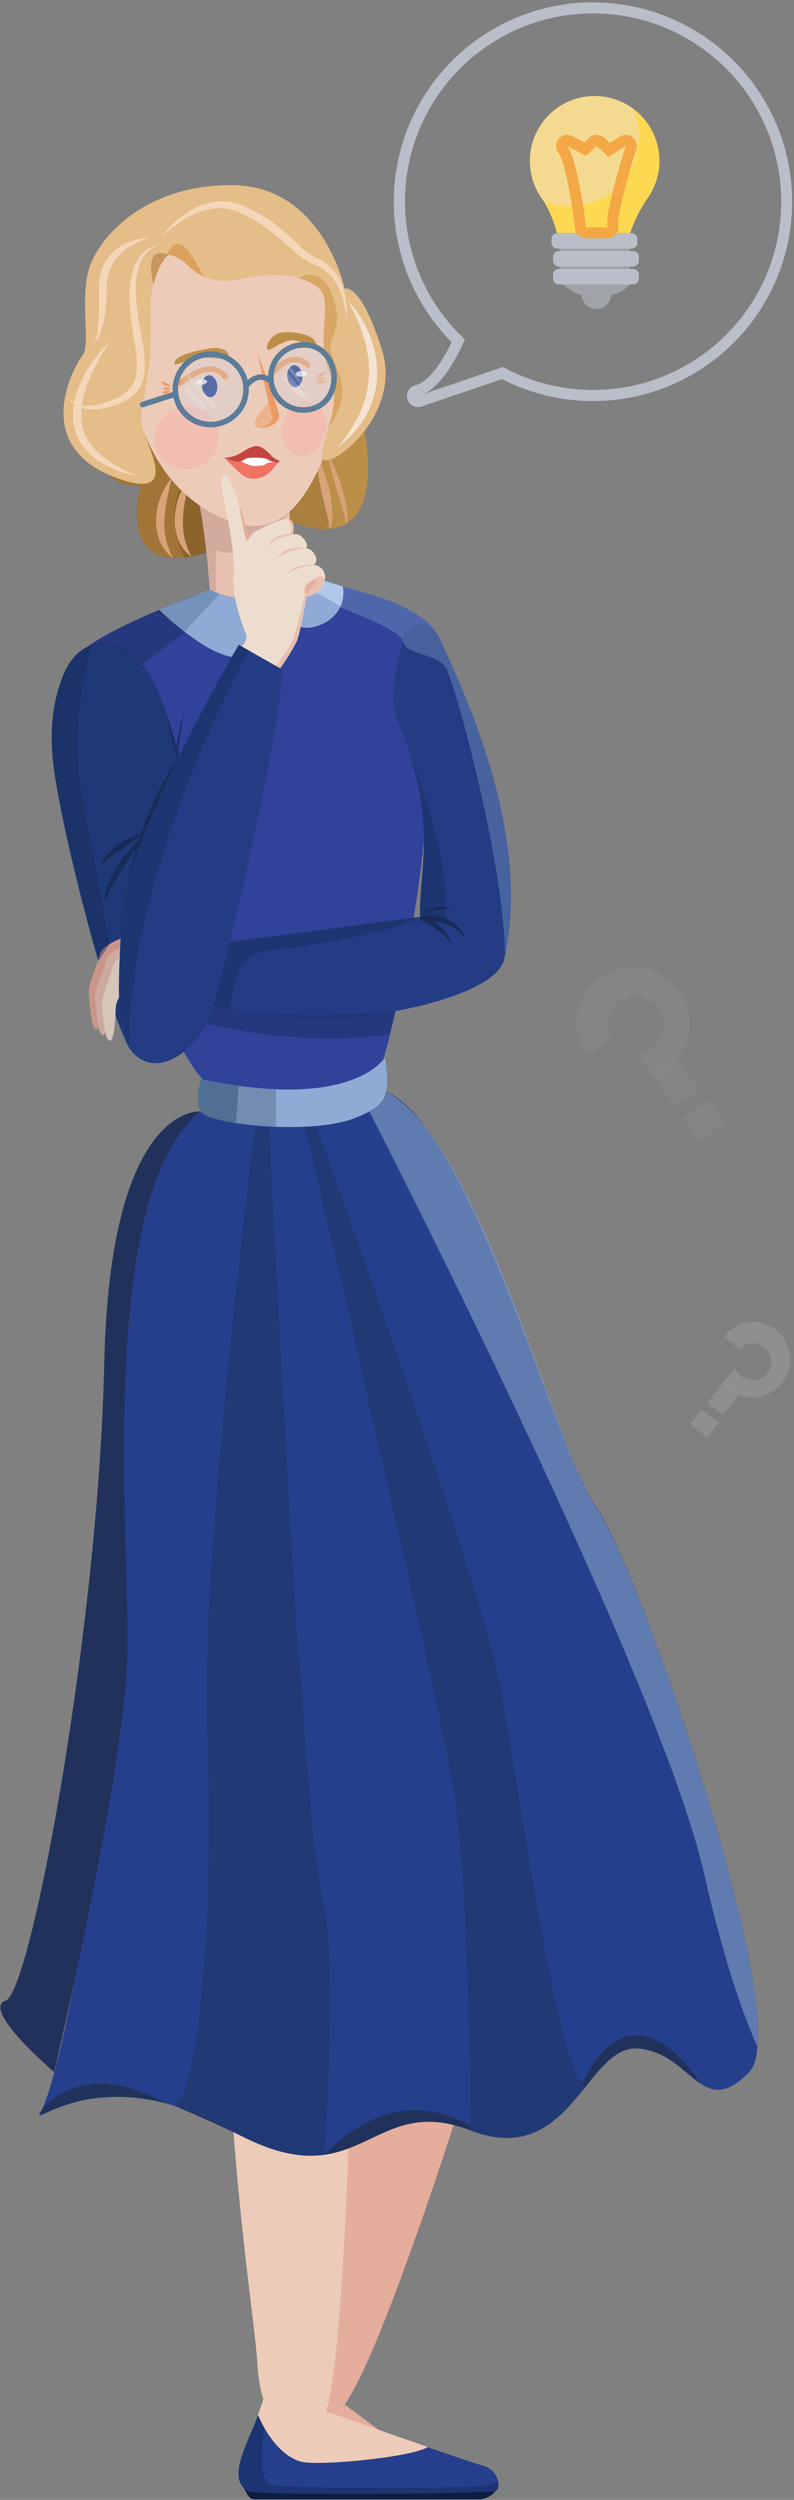<?xml version="1.0" encoding="UTF-8"?> <svg xmlns="http://www.w3.org/2000/svg" width="288" height="906" viewBox="0 0 288 906" fill="none"><rect x="0" y="0" width="288" height="906" fill="#808080" stroke="none"/> <path d="M177.67 655.1C177.67 655.1 201.83 687.61 170.99 749.92C170.99 749.92 131.42 877.75 120.23 875.22C109.04 872.69 103.77 868.85 106.1 858C108.43 847.15 109.9 767.83 146.49 742.9C146.49 742.87 130.15 663.13 177.67 655.1Z" fill="#E5AD9C"></path> <path d="M104.07 433.3C104.07 433.3 142.74 480.48 129.37 615.24C129.37 615.24 128.83 878.05 115.26 879.72C101.69 881.39 94.4 877.21 93.26 855.45C92.12 833.69 66.31 683.91 99.15 616.07C99.16 616.07 53 475.67 104.07 433.3Z" fill="#EDCBB9"></path> <path d="M38.94 158C38.94 158 33.13 177.36 50.94 176C50.94 176 40.56 212.22 77.28 199.5C77.24 199.51 83.56 156.64 38.94 158Z" fill="#A07537"></path> <path d="M66.39 174.93C66.39 174.93 58.75 185.82 66.88 202.03C66.88 202.03 75.94 200.89 76.94 198.88C77.94 196.87 76.35 172.23 66.39 174.93Z" fill="#8C632D"></path> <path d="M69.08 172.73C68.45 175.3 67.85 177.73 67.37 180.23C66.867 182.648 66.533 185.097 66.37 187.56C66.232 189.978 66.397 192.404 66.86 194.78C67.392 197.228 68.274 199.586 69.48 201.78C67.267 200.191 65.57 197.986 64.6 195.44C63.626 192.874 63.21 190.13 63.38 187.39C63.542 184.706 64.116 182.061 65.08 179.55C66.021 177.069 67.373 174.763 69.08 172.73V172.73Z" fill="#D8A377"></path> <path d="M131.35 152.05C131.35 152.05 144.67 204.51 104.87 188.76C104.87 188.76 86.86 151.21 131.35 152.05Z" fill="#BC8F48"></path> <path d="M114.32 168.49C114.32 168.49 125.64 182 118 191.71C118 191.71 113.24 192.31 105.23 188.89C97.22 185.47 110.79 167 114.32 168.49Z" fill="#AA7F3F"></path> <path d="M118.77 164.31C119.917 166.284 120.92 168.34 121.77 170.46C122.66 172.56 123.4 174.71 124.08 176.89C124.75 179.076 125.275 181.304 125.65 183.56C125.841 184.697 125.958 185.847 126 187C126.01 187.588 125.98 188.176 125.91 188.76C125.86 189.348 125.671 189.917 125.36 190.42C125.47 189.872 125.47 189.307 125.36 188.76C125.284 188.207 125.174 187.659 125.03 187.12C124.78 186.04 124.46 184.97 124.15 183.89L122.15 177.45C121.52 175.29 120.86 173.14 120.28 170.95C119.7 168.76 119.17 166.58 118.77 164.31Z" fill="#D8A377"></path> <path d="M109 208.47C109 208.47 97.42 229.38 76.86 214.37C76.6 214.19 76.33 213.99 76.06 213.78C76.06 213.78 75.06 196.56 72.36 182.93C71.624 178.697 70.382 174.567 68.66 170.63L105.24 167.29C105.24 167.29 104.8 175.93 105.04 185.38C105.32 195 106.25 205.44 109 208.47Z" fill="#E8C0AF"></path> <path opacity="0.53" d="M105.08 185.38C105.08 185.38 91.48 204.7 78.28 199.38V215L76.9 214.37C76.64 214.19 76.37 213.99 76.1 213.78C76.1 213.78 75.1 196.56 72.4 182.93L105.08 185.38Z" fill="#BF9A8E"></path> <path d="M114.65 165.13C115.851 167.111 116.856 169.204 117.65 171.38C118.432 173.527 119.077 175.721 119.58 177.95C120.1 180.195 120.435 182.48 120.58 184.78C120.641 185.95 120.618 187.123 120.51 188.29C120.448 188.884 120.341 189.472 120.19 190.05C120.06 190.646 119.781 191.2 119.38 191.66C119.48 191.108 119.48 190.542 119.38 189.99C119.29 189.45 119.2 188.91 119.06 188.36C118.83 187.28 118.53 186.2 118.27 185.12C117.72 182.96 117.18 180.8 116.69 178.61C116.2 176.42 115.77 174.21 115.41 171.98C115.003 169.716 114.749 167.428 114.65 165.13Z" fill="#D8A377"></path> <path d="M120.81 152.76C120.81 153.18 120.74 153.6 120.74 154.02C120.609 158.078 119.497 162.045 117.5 165.58C116.63 167.06 117.08 166.76 116.31 168.4C111.31 178.94 102.71 195.72 83.94 189.04C55.94 179.09 49.94 150.45 48.09 143.13C46.24 135.81 36.19 96.78 74.31 86.44C111.11 76.44 122.31 108.32 120.31 131.38C120.179 132.919 120.25 134.469 120.52 135.99C121.346 141.543 121.443 147.181 120.81 152.76V152.76Z" fill="#EDCBB9"></path> <path d="M44.24 173.89C66.15 180.98 52.02 160.24 51.31 153.1C50.6 145.96 55.41 137.52 54.68 114.1C54.29 102 57.36 96 60.1 93C60.484 92.588 60.955 92.267 61.477 92.059C62 91.85 62.563 91.76 63.125 91.795C63.687 91.829 64.234 91.987 64.727 92.258C65.221 92.528 65.649 92.904 65.98 93.36C69.05 97.48 75.93 103.99 87.56 101.12C96.11 99.02 103.29 99.34 108.47 100.78C109.09 100.95 109.67 101.14 110.23 101.34C114.06 102.73 116.52 104.76 117.23 106.74C119.02 111.44 116.58 119.22 117.62 127.84C118.66 136.46 121.62 135.42 121.13 144.65C120.913 148.231 120.213 151.766 119.05 155.16C117.85 159.01 116.62 162.31 116.83 165.67C117.25 172.13 146.43 151.59 138.52 126.67C130.61 101.75 125 104.65 125 104.65C125 104.65 117.25 67.45 84.44 67.11C51.63 66.77 34.28 87.31 31.79 99.32C29.3 111.33 32.88 125.32 29.88 128.95C26.88 132.58 9.87 162.76 44.24 173.89Z" fill="#E5BD89"></path> <path d="M60.51 92.45C60.51 92.45 63.19 84.65 68.13 90.73C73.07 96.81 72.41 99.8 75.42 100.73C72.758 99.892 70.337 98.428 68.36 96.46C65.72 93.45 61.23 91.87 60.51 92.45Z" fill="#DBA25E"></path> <path d="M55.74 103.09C55.74 103.09 51.84 90.09 59.74 91.88C60.182 92.091 60.649 92.245 61.13 92.34C61.76 92.43 58.41 92.58 55.74 103.09Z" fill="#C6965C"></path> <path d="M117.27 106.77C119.06 111.47 116.62 119.25 117.66 127.87C118.7 136.49 121.66 135.45 121.17 144.68C120.953 148.261 120.253 151.796 119.09 155.19C120.53 153.11 123.23 148.76 124.04 144.42C125.16 138.42 121.75 133.36 120.04 127.49C118.33 121.62 125.04 120.49 120.81 107.83C116.65 95.37 108.73 100.63 108.45 100.83C109.07 101 109.65 101.19 110.21 101.39C114.06 102.76 116.52 104.79 117.27 106.77Z" fill="#D8A766"></path> <path d="M40 123.6C37.06 127.917 34.533 132.5 32.45 137.29C31.459 139.636 30.68 142.065 30.12 144.55C29.553 146.966 29.364 149.455 29.56 151.93C29.733 154.354 30.415 156.715 31.56 158.86C32.773 161.014 34.35 162.942 36.22 164.56C40.243 167.838 44.75 170.473 49.58 172.37C44.238 171.548 39.161 169.493 34.75 166.37C32.477 164.72 30.554 162.636 29.09 160.24C27.674 157.764 26.811 155.011 26.56 152.17C26.374 149.382 26.64 146.582 27.35 143.88C28.064 141.246 29.07 138.7 30.35 136.29C32.825 131.544 36.088 127.253 40 123.6Z" fill="#F4D7B8"></path> <path d="M57.46 89.05C55.791 89.451 54.282 90.347 53.13 91.62C52.004 92.857 51.145 94.314 50.61 95.9C49.548 99.097 49.09 102.465 49.26 105.83C49.37 112.63 51.05 119.32 52.08 126.32C52.51 129.82 52.88 133.51 51.94 137.25C51.438 139.143 50.511 140.898 49.23 142.38C47.957 143.807 46.396 144.949 44.65 145.73L43.37 146.27C42.95 146.44 42.53 146.57 42.1 146.72C41.263 147.034 40.408 147.298 39.54 147.51C38.676 147.755 37.798 147.946 36.91 148.08C36.021 148.243 35.123 148.347 34.22 148.39C32.398 148.491 30.573 148.219 28.86 147.59C28.006 147.285 27.224 146.81 26.56 146.192C25.897 145.575 25.366 144.829 25 144C25.968 145.414 27.443 146.403 29.12 146.76C30.763 147.123 32.461 147.164 34.12 146.88C34.951 146.761 35.773 146.588 36.58 146.36C37.398 146.153 38.203 145.896 38.99 145.59C39.79 145.33 40.57 144.99 41.35 144.66C41.74 144.49 42.15 144.34 42.52 144.16L43.61 143.6C45.008 142.844 46.247 141.825 47.26 140.6C48.23 139.396 48.914 137.987 49.26 136.48C49.818 133.224 49.791 129.896 49.18 126.65C48.74 123.26 48.07 119.83 47.6 116.34C47.074 112.826 46.873 109.271 47 105.72C47.048 102.099 47.844 98.528 49.34 95.23C50.118 93.579 51.24 92.113 52.63 90.93C53.999 89.805 55.691 89.146 57.46 89.05V89.05Z" fill="#F4D7B8"></path> <path d="M53.76 86.41C51.889 86.982 50.08 87.739 48.36 88.67C46.691 89.537 45.152 90.634 43.79 91.93C43.138 92.561 42.524 93.229 41.95 93.93L41.2 95.05L40.83 95.62L40.55 96.23C40.36 96.64 40.16 97.03 39.96 97.43L39.53 98.71C39.248 99.57 39.047 100.453 38.93 101.35L38.8 102.02V102.71L38.72 104.08L38.67 104.77V105.52V107.02C38.58 109.02 38.48 111.02 38.2 113.02C37.949 115.022 37.541 117.002 36.98 118.94C36.691 119.913 36.331 120.862 35.9 121.78C35.504 122.721 34.906 123.564 34.15 124.25C34.635 123.4 34.973 122.473 35.15 121.51C35.34 120.562 35.48 119.604 35.57 118.64C35.78 116.72 35.84 114.78 35.9 112.85C35.96 110.92 35.9 108.97 35.9 107.02V105.56C35.9 105.09 35.9 104.56 35.9 104.05L35.97 102.48V101.69L36.11 100.9C36.27 99.848 36.532 98.813 36.89 97.81L37.44 96.3C37.69 95.82 37.94 95.3 38.21 94.88L38.61 94.18L39.09 93.54L40.09 92.27C40.808 91.488 41.598 90.775 42.45 90.14C43.284 89.509 44.171 88.951 45.1 88.47C46.027 88.025 46.982 87.64 47.96 87.32C49.832 86.709 51.79 86.402 53.76 86.41V86.41Z" fill="#F4D7B8"></path> <path d="M58.51 86C60.785 82.868 63.547 80.12 66.69 77.86C69.887 75.493 73.591 73.901 77.51 73.21C79.523 72.875 81.577 72.875 83.59 73.21C85.593 73.549 87.536 74.175 89.36 75.07C92.915 76.7 96.296 78.687 99.45 81C102.501 83.367 105.416 85.904 108.18 88.6C109.492 89.888 110.903 91.072 112.4 92.14C112.759 92.399 113.133 92.636 113.52 92.85L114.1 93.19L114.69 93.46L115.98 94.08C116.458 94.285 116.916 94.533 117.35 94.82C120.755 97.065 123.27 100.429 124.46 104.33C125.702 108.026 126.068 111.959 125.53 115.82C125.457 112.044 124.628 108.32 123.09 104.87C121.727 101.517 119.299 98.706 116.18 96.87C115.807 96.653 115.415 96.469 115.01 96.32L113.68 95.79L112.96 95.49L112.28 95.13C111.824 94.901 111.383 94.644 110.96 94.36C109.305 93.274 107.737 92.06 106.27 90.73C103.529 88.145 100.655 85.705 97.66 83.42C94.683 81.187 91.495 79.251 88.14 77.64C84.989 75.908 81.387 75.172 77.81 75.53C74.152 75.978 70.63 77.198 67.48 79.11C64.21 81.017 61.195 83.332 58.51 86V86Z" fill="#F4D7B8"></path> <path d="M126.11 108.88C131.295 114.411 134.801 121.302 136.22 128.75C136.672 131.27 136.86 133.831 136.78 136.39C136.645 138.952 136.225 141.491 135.53 143.96C134.803 146.401 133.797 148.75 132.53 150.96C129.998 155.299 126.593 159.065 122.53 162.02C125.671 158.322 128.338 154.248 130.47 149.89C133.466 143.43 134.509 136.235 133.47 129.19C133.142 126.821 132.634 124.481 131.95 122.19C130.513 117.547 128.554 113.082 126.11 108.88V108.88Z" fill="#F4E3D3"></path> <path d="M62.36 173.13C61.73 175.69 61.12 178.13 60.64 180.62C60.138 183.04 59.803 185.493 59.64 187.96C59.494 190.374 59.655 192.797 60.12 195.17C60.655 197.618 61.541 199.975 62.75 202.17C60.541 200.576 58.845 198.373 57.87 195.83C56.888 193.266 56.468 190.52 56.64 187.78C56.801 185.094 57.378 182.449 58.35 179.94C59.287 177.457 60.644 175.154 62.36 173.13V173.13Z" fill="#D8A377"></path> <path d="M114.68 124.71C114.68 124.71 114.89 124.9 112.94 124.8C109.02 124.59 107.39 122.31 103.55 123.8C99.71 125.29 97.55 127.57 96.91 126.45C96.27 125.33 98.39 120.66 102.91 120.4C107.43 120.14 114.15 121.32 114.68 124.71Z" fill="#BC8F48"></path> <path d="M63.32 132.1C63.32 132.1 63.15 132.34 65.2 131.69C69.32 130.4 71.49 129.34 76.05 129.75C80.61 130.16 82.51 130.12 82.84 128.88C83.17 127.64 80.61 125.31 75.73 126.3C70.85 127.29 62.85 128.69 63.32 132.1Z" fill="#BC8F48"></path> <path opacity="0.51" d="M97.45 146C97.45 146 88.62 154.75 94.23 155.15C94.58 155.15 94.57 155.08 94.57 155.08C94.57 155.08 100.71 155.01 101.22 150.6C101.22 150.63 98.32 145.56 97.45 146Z" fill="#ED9B64"></path> <path d="M93.37 128C93.37 128 101.43 149 101.25 150.9C101.07 152.8 98.95 154.9 94.25 155.16C94.25 155.16 99.42 153.46 98.68 150.95C97.94 148.44 93.37 128 93.37 128Z" fill="#ED9B64"></path> <path d="M98.76 135.46C98.76 135.46 105.22 126.27 111.67 132.32" stroke="#ED9B64" stroke-width="2" stroke-linecap="round" stroke-linejoin="round"></path> <path d="M65.57 138.57C64.8 139.87 76.05 128.69 81.7 136.57" stroke="#ED9B64" stroke-width="2" stroke-linecap="round" stroke-linejoin="round"></path> <path d="M107.265 140.295C108.772 140.157 109.831 138.271 109.632 136.082C109.432 133.893 108.049 132.23 106.542 132.367C105.035 132.505 103.975 134.391 104.174 136.58C104.374 138.769 105.758 140.432 107.265 140.295Z" fill="#263F8C"></path> <path opacity="0.76" d="M109.368 136.484C110.506 136.38 111.388 135.841 111.337 135.28C111.285 134.719 110.321 134.349 109.183 134.453C108.044 134.556 107.163 135.095 107.214 135.656C107.265 136.217 108.229 136.588 109.368 136.484Z" fill="white"></path> <path d="M76.414 143.951C77.927 143.813 78.991 141.923 78.791 139.728C78.591 137.533 77.202 135.866 75.69 136.004C74.177 136.142 73.113 138.033 73.314 140.227C73.514 142.422 74.902 144.089 76.414 143.951Z" fill="#263F8C"></path> <path opacity="0.76" d="M73.17 139.479C74.314 139.375 75.2 138.836 75.148 138.275C75.097 137.714 74.129 137.344 72.984 137.448C71.841 137.552 70.955 138.092 71.006 138.653C71.057 139.214 72.026 139.584 73.17 139.479Z" fill="white"></path> <path d="M62.06 140C61.324 140.154 60.559 140.063 59.88 139.74C59.544 139.587 59.231 139.389 58.95 139.15C58.648 138.906 58.409 138.594 58.25 138.24C58.942 138.34 59.615 138.538 60.25 138.83C60.561 138.968 60.862 139.129 61.15 139.31C61.481 139.501 61.787 139.733 62.06 140V140Z" fill="#ED9B64"></path> <path d="M61.82 141.67C61.649 141.91 61.431 142.113 61.181 142.267C60.93 142.422 60.651 142.525 60.36 142.57C60.069 142.63 59.77 142.63 59.48 142.57C59.2 142.5 58.8 142.33 58.72 141.97C58.981 141.954 59.239 141.893 59.48 141.79C59.712 141.712 59.949 141.652 60.19 141.61C60.73 141.493 61.29 141.513 61.82 141.67V141.67Z" fill="#ED9B64"></path> <path d="M61.74 140.73C61.582 140.93 61.382 141.092 61.154 141.205C60.925 141.317 60.675 141.377 60.42 141.38C60.165 141.389 59.912 141.337 59.68 141.23C59.543 141.182 59.42 141.099 59.322 140.991C59.224 140.883 59.155 140.752 59.12 140.61C59.35 140.575 59.577 140.525 59.8 140.46C59.998 140.418 60.198 140.392 60.4 140.38C60.871 140.37 61.335 140.491 61.74 140.73V140.73Z" fill="#ED9B64"></path> <path d="M114.24 136.89C114.515 136.57 114.827 136.285 115.17 136.04C115.491 135.805 115.825 135.588 116.17 135.39C116.863 134.976 117.61 134.659 118.39 134.45C118.227 134.85 117.978 135.208 117.66 135.5C117.357 135.791 117.021 136.046 116.66 136.26C115.929 136.693 115.09 136.911 114.24 136.89V136.89Z" fill="#EDAE83"></path> <path d="M114.86 138.48C115.453 138.208 116.098 138.068 116.75 138.07C117.046 138.055 117.343 138.055 117.64 138.07C117.949 138.111 118.261 138.111 118.57 138.07C118.503 138.249 118.395 138.409 118.254 138.538C118.114 138.667 117.944 138.76 117.76 138.81C117.439 138.927 117.101 138.991 116.76 139C116.086 139.045 115.417 138.862 114.86 138.48V138.48Z" fill="#EDAE83"></path> <path d="M114.77 137.56C115.212 137.229 115.732 137.019 116.28 136.95C116.526 136.925 116.774 136.925 117.02 136.95C117.28 136.95 117.5 136.95 117.84 136.95C117.796 137.106 117.72 137.25 117.617 137.374C117.513 137.498 117.385 137.599 117.24 137.67C116.99 137.816 116.716 137.915 116.43 137.96C115.846 138.049 115.25 137.906 114.77 137.56V137.56Z" fill="#EDAE83"></path> <path d="M74.518 167.657C79.74 163.702 80.918 156.463 77.15 151.488C73.382 146.513 66.095 145.686 60.873 149.641C55.652 153.596 54.474 160.835 58.242 165.81C62.01 170.785 69.297 171.612 74.518 167.657Z" fill="#F2BEB1"></path> <path d="M117.987 157.081C119.207 151.757 116.756 146.653 112.514 145.682C108.272 144.71 103.844 148.238 102.625 153.563C101.406 158.887 103.856 163.991 108.098 164.962C112.34 165.934 116.768 162.405 117.987 157.081Z" fill="#F2BEB1"></path> <g opacity="0.3"> <path opacity="0.3" d="M245.592 383.719L236.902 389.858L244.992 401.309L253.682 395.17L245.592 383.719Z" fill="#B9BEC9"></path> <path opacity="0.3" d="M221.91 376.33C220.917 374.64 220.438 372.698 220.531 370.741C220.623 368.783 221.284 366.895 222.432 365.307C223.58 363.719 225.166 362.499 226.996 361.797C228.825 361.096 230.82 360.942 232.735 361.355C234.651 361.768 236.405 362.729 237.783 364.123C239.161 365.516 240.104 367.281 240.495 369.201C240.887 371.121 240.711 373.113 239.989 374.935C239.268 376.757 238.031 378.329 236.43 379.46C234.889 380.691 233.016 381.433 231.05 381.59L237.11 390.17C238.557 389.569 239.933 388.808 241.21 387.9C243.456 386.355 245.374 384.38 246.851 382.089C248.328 379.798 249.335 377.236 249.815 374.552C250.294 371.869 250.235 369.117 249.643 366.456C249.05 363.795 247.935 361.278 246.362 359.052C244.789 356.825 242.789 354.933 240.479 353.486C238.169 352.038 235.595 351.064 232.905 350.619C230.216 350.174 227.464 350.268 224.811 350.894C222.158 351.521 219.656 352.668 217.45 354.27C208.05 360.91 206.59 373.27 213.15 382.52L221.91 376.33Z" fill="#B9BEC9"></path> <path opacity="0.3" d="M257.154 398.597L247.623 405.331L253.508 413.662L263.04 406.928L257.154 398.597Z" fill="#B9BEC9"></path> </g> <g opacity="0.49"> <path opacity="0.49" d="M262.401 501.077L256.644 508.394L262.2 512.766L267.957 505.449L262.401 501.077Z" fill="#B9BEC9"></path> <path opacity="0.49" d="M268.18 488.91C269.068 487.956 270.215 487.28 271.48 486.967C272.746 486.653 274.075 486.715 275.306 487.145C276.537 487.575 277.616 488.355 278.411 489.388C279.206 490.421 279.683 491.663 279.783 492.963C279.884 494.263 279.603 495.564 278.976 496.707C278.349 497.85 277.403 498.786 276.253 499.4C275.102 500.014 273.798 500.279 272.5 500.164C271.201 500.048 269.964 499.557 268.94 498.75C267.867 498.008 267.038 496.964 266.56 495.75L262.25 501.23C262.903 502.04 263.648 502.772 264.47 503.41C265.881 504.521 267.497 505.342 269.226 505.828C270.954 506.314 272.761 506.454 274.544 506.242C276.327 506.029 278.051 505.467 279.617 504.589C281.182 503.71 282.56 502.531 283.67 501.12C284.78 499.709 285.602 498.093 286.088 496.365C286.573 494.636 286.714 492.829 286.501 491.046C286.289 489.263 285.727 487.54 284.848 485.974C283.97 484.408 282.791 483.031 281.38 481.92C275.38 477.19 267.26 478.59 262.59 484.53L268.18 488.91Z" fill="#B9BEC9"></path> <path opacity="0.49" d="M260.624 515.588L254.534 510.795L250.341 516.123L256.431 520.916L260.624 515.588Z" fill="#B9BEC9"></path> </g> <path opacity="0.3" d="M111.307 147.996C117.522 146.987 121.7 140.871 120.639 134.334C119.578 127.798 113.679 123.317 107.465 124.326C101.25 125.335 97.072 131.451 98.133 137.987C99.194 144.524 105.092 149.005 111.307 147.996Z" fill="#C9D5E2"></path> <path opacity="0.2" d="M67.43 138.46L66.83 141.52L72.9 148.61L75.45 148.11L67.43 138.46Z" fill="white"></path> <path opacity="0.2" d="M67.68 136.76L77.31 148.52L78.79 147.43L68.33 135.62L67.68 136.76Z" fill="white"></path> <path opacity="0.3" d="M80.328 154.114C87.293 152.988 92.042 146.517 90.934 139.661C89.826 132.805 83.281 128.159 76.315 129.285C69.349 130.411 64.6 136.881 65.709 143.738C66.817 150.594 73.362 155.24 80.328 154.114Z" fill="#C9D5E2"></path> <path d="M98.13 138.1C98.13 138.1 94.35 134.1 89.55 139.49" stroke="#5C7C99" stroke-width="2" stroke-linecap="round" stroke-linejoin="round"></path> <path d="M78.459 153.705C85.454 152.569 90.209 146.014 89.081 139.064C87.953 132.113 81.368 127.399 74.374 128.534C67.379 129.669 62.624 136.224 63.752 143.175C64.881 150.126 71.465 154.84 78.459 153.705Z" stroke="#5C7C99" stroke-width="2" stroke-linecap="round" stroke-linejoin="round"></path> <path d="M121 134.72C122 141.14 118.64 147.34 112.17 148.39C110.626 148.678 109.041 148.653 107.507 148.319C105.973 147.985 104.522 147.347 103.237 146.444C101.953 145.541 100.863 144.39 100.03 143.059C99.197 141.728 98.638 140.244 98.387 138.695C98.136 137.145 98.197 135.561 98.567 134.035C98.936 132.509 99.608 131.072 100.54 129.81C101.473 128.547 102.649 127.483 103.999 126.682C105.348 125.88 106.845 125.356 108.4 125.14C114.26 124.19 118.82 127.53 120.58 132.97C120.766 133.542 120.906 134.127 121 134.72V134.72Z" stroke="#5C7C99" stroke-width="2" stroke-linecap="round" stroke-linejoin="round"></path> <path opacity="0.2" d="M103.96 134.88L103.39 137.78L109.13 144.49L111.55 144.02L103.96 134.88Z" fill="white"></path> <path opacity="0.2" d="M104.81 132.19L104.19 133.27L113.31 144.4" fill="white"></path> <path d="M90.87 164.7L84 167.21C84 167.21 86.07 170.61 88.44 170.95C90.81 171.29 98.16 169.89 100.26 167.59C99.114 166.288 97.631 165.329 95.973 164.819C94.316 164.309 92.549 164.267 90.87 164.7V164.7Z" fill="white"></path> <path d="M84 167.21C84 167.21 90.89 160.12 94.51 161.96C96.883 163.306 98.865 165.246 100.26 167.59C100.26 167.59 95.16 163.94 84 167.21Z" fill="#C4453F"></path> <path d="M84 167.21C84 167.21 87 173.81 92.21 173.53C93.985 173.432 95.692 172.818 97.122 171.762C98.552 170.707 99.643 169.257 100.26 167.59C100.26 167.59 93.18 171 84 167.21Z" fill="#EF7362"></path> <path d="M84 167.21C84 167.21 87.41 167.44 89.6 166.04C90.683 165.409 91.921 165.094 93.174 165.129C94.426 165.164 95.644 165.549 96.69 166.24C97.729 167.018 98.966 167.486 100.26 167.59L95.61 163.94L90 164L84 167.21Z" fill="#C4453F"></path> <path d="M84 167.21C84 167.21 86.68 166.63 87.83 167.38C89.044 168.066 90.351 168.571 91.71 168.88C92.953 168.884 94.196 168.81 95.43 168.66C96.24 168.47 96.3 167.92 97.55 167.66C98.446 167.495 99.364 167.495 100.26 167.66L98 169.41L88.78 170.13L85.85 168.65L84 167.21Z" fill="#EF7362"></path> <path d="M81.26 165.76C83.166 167.856 85.197 169.836 87.34 171.69C88.96 172.8 86.92 167.21 86.92 167.21C86.92 167.21 82.58 166.49 81.26 165.76Z" fill="#EF7362"></path> <path d="M81.26 165.76C81.26 165.76 85.26 167.76 87.43 167.21L89.56 166.04L86.46 164.96C86.46 164.96 82.19 166.19 81.26 165.76Z" fill="#C4453F"></path> <path d="M88.34 163.56C88.34 163.56 85.08 165.68 83.17 165.72H86.53L88.34 163.56Z" fill="#C4453F"></path> <path d="M101.49 167C101.49 167 99.8 168.89 98.96 169.88L99.82 167.53L101.49 167Z" fill="#EF7362"></path> <path d="M98.76 165.54C99.552 166.127 100.411 166.617 101.32 167C101.9 167.06 100.89 167.67 100.22 167.59C99.55 167.51 98.76 165.54 98.76 165.54Z" fill="#C4453F"></path> <path d="M62.82 143.05L51.75 146.62" stroke="#5C7C99" stroke-width="2" stroke-linecap="round" stroke-linejoin="round"></path> <path d="M153.76 304.09C151.16 335.47 140.23 383.09 137.42 388.72C134.01 395.53 98.33 397.34 78.79 394.61C59.25 391.88 21.05 252.38 27.12 239.11C27.76 237.7 29.34 236.11 31.56 234.5C43.93 225.33 76.1 213.79 76.1 213.79C99 227.36 109 208.47 109 208.47C109 208.47 111.65 209.15 115.51 210.19C124.64 212.61 140.51 216.98 143.98 218.84C145.24 219.51 146.43 223.15 147.52 228.49C147.52 228.62 147.57 228.75 147.6 228.88C148.01 230.88 148.4 233.11 148.78 235.5C151.37 251.96 153.28 276.14 154.09 286.94C154.407 292.657 154.296 298.389 153.76 304.09V304.09Z" fill="#304299"></path> <path d="M47.55 380.63C45.09 377.93 40.55 364.85 35.73 348.39C28.99 325.19 21.81 295.28 19.51 278.21C17.33 262.07 20.3 250.66 23.39 243.67C25.59 238.67 29.18 235.14 33.28 233.77C34.229 233.458 35.213 233.263 36.21 233.19C63.16 231.31 67.46 293.09 69.98 312.72C72.73 334.1 51.33 384.78 47.55 380.63Z" fill="#1F3877"></path> <path d="M144 218.84C144 218.84 154.87 223.44 157.77 228.7C160.67 233.96 145.77 233.7 145.77 233.7L144 218.84Z" fill="#304299"></path> <path d="M183.21 346C183.04 346.81 182.85 347.63 182.66 348.44C182.66 348.44 154.55 350.27 152.49 333.69C152.43 333.23 152.4 332.75 152.38 332.25C152.11 323.73 153.79 314.96 153.76 304.05C153.713 293.507 151.971 283.04 148.6 273.05V273.05C147.6 269.93 146.38 266.67 144.96 263.24C142.893 258.313 142.215 252.915 143 247.63C143.756 242.487 144.781 237.386 146.07 232.35C146.24 231.7 146.42 231.06 146.6 230.43C146.797 229.731 147.119 229.074 147.55 228.49C148.544 227.192 150.009 226.337 151.628 226.113C153.248 225.888 154.891 226.311 156.2 227.29C157.672 228.344 158.824 229.783 159.53 231.45C169.08 252.35 192.45 302.16 183.21 346Z" fill="#233C84"></path> <path d="M152.38 332.29C152.38 332.29 186 339 182.66 348.48C179.45 357.55 157.07 365.26 129.97 368.48C102.87 371.7 59.43 360.87 59.43 360.87L62.27 344.17L152.38 332.29Z" fill="#233C84"></path> <path d="M49.63 338.09C49.63 338.09 37.37 341.4 36.23 345.87C35.09 350.34 31.74 357.32 32.18 360.47C32.62 363.62 32.91 372.72 34.95 373.06C36.99 373.4 35.29 362.51 35.63 360.47C35.97 358.43 39.54 348.54 39.54 348.54L47.08 345.91L49.63 338.09Z" fill="#C99589"></path> <path d="M51.93 340.13C51.93 340.13 39.66 343.44 38.52 347.91C37.38 352.38 34.03 359.36 34.52 362.51C35.01 365.66 35.25 374.77 37.29 375.11C39.33 375.45 37.63 364.55 37.97 362.51C38.31 360.47 41.88 350.58 41.88 350.58L49.43 347.95L51.93 340.13Z" fill="#CCAA9F"></path> <path d="M54.48 342.17C54.48 342.17 42.21 345.48 41.08 349.96C39.95 354.44 36.58 361.4 37.02 364.55C37.46 367.7 37.75 376.81 39.79 377.15C41.83 377.49 41.79 366.09 42.14 364.04C42.49 361.99 46.61 355.58 46.61 355.58L51.93 349.99L54.48 342.17Z" fill="#D6C6B9"></path> <path d="M274.78 741.78C274.42 746.07 273.45 749.22 271.78 750.95C270.629 752.151 269.389 753.264 268.07 754.28C262.29 758.7 258.19 757.86 254.14 755.17C248.27 751.29 242.5 743.56 231.9 742.44C224 741.61 218.47 748.73 212.21 756.51C211.08 757.9 209.93 759.32 208.74 760.72C200.91 769.91 191.27 778.18 174.74 773.47C173.42 773.1 172.05 772.64 170.64 772.09C145.47 762.33 136.1 778.36 117.64 780.94C110.32 781.94 101.57 780.86 89.85 775.22C87.96 774.31 85.98 773.28 83.93 772.12C77.382 768.354 70.432 765.335 63.21 763.12C37.63 755.45 21.21 763.76 16 766.12C14.35 766.88 13.82 767.04 14.48 765.91C25.48 746.98 45.81 609.21 43.74 581.77C41.67 554.33 41.35 508.58 43.4 465.03C45.4 423.19 73 402.85 73 402.85L140.56 395.85C141.429 396.266 142.271 396.737 143.08 397.26C173.26 416.8 201.76 526.48 216.35 546.36C229.74 564.78 278.16 702.12 274.78 741.78Z" fill="#263F8C"></path> <path d="M72.86 402.82C72.86 402.82 39.86 399.28 37.81 494.26C35.76 589.24 11.26 722 2.06 725.06C-7.14 728.12 19.66 751 19.66 751C19.66 751 45.48 641.23 46.24 598.92C47 556.61 35 432.6 72.86 402.82Z" fill="#20325B"></path> <path d="M89.69 775.18C87.8 774.27 85.82 773.24 83.77 772.08C46.31 750.93 22.35 763.14 15.84 766.08L14.32 765.87C14.78 765.19 26.55 748.2 51.75 758.42C78.7 769.35 87 774 89.69 775.18Z" fill="#20325B"></path> <path d="M174.7 773.46C173.38 773.09 172.01 772.63 170.6 772.08C145.43 762.32 136.06 778.35 117.6 780.93C148.22 749.65 174.7 773.46 174.7 773.46Z" fill="#20325B"></path> <path d="M254.11 755.16C248.24 751.28 242.47 743.55 231.87 742.43C222.55 741.43 216.53 751.54 208.71 760.71C227.93 712.75 253.6 754.32 254.11 755.16Z" fill="#20325B"></path> <path d="M125.02 871.44L137.34 880.62L117.81 876.03L119.34 870.09L125.02 871.44Z" fill="#E5AD9C"></path> <path d="M179.78 902.77C177.58 903.77 92.87 904.55 89.9 902.77C86.93 900.99 85.72 898.17 88.47 890C89.95 885.61 91.98 879.76 93.54 875.28C94.89 871.42 95.89 868.59 95.89 868.59L120.64 874.73C120.64 874.73 139.47 881.41 155.13 886.83C164.86 890.2 173.37 893.09 175.38 893.57C180.61 894.85 182 901.74 179.78 902.77Z" fill="#EDCBB9"></path> <path d="M239.19 58.33C239.188 62.467 238.087 66.529 236 70.1V70.1C235.532 70.912 235.015 71.693 234.45 72.44C232.296 75.301 229.516 77.632 226.323 79.253C223.13 80.875 219.608 81.745 216.027 81.797C212.446 81.849 208.901 81.082 205.662 79.554C202.423 78.026 199.577 75.777 197.34 72.98L196.72 72.17C196.39 71.72 196.08 71.26 195.78 70.79C195.64 70.56 195.49 70.32 195.36 70.08C193.551 66.96 192.484 63.465 192.243 59.865C192.001 56.266 192.592 52.66 193.968 49.326C195.345 45.992 197.47 43.019 200.18 40.638C202.89 38.258 206.111 36.533 209.595 35.597C213.079 34.661 216.731 34.541 220.269 35.243C223.807 35.946 227.136 37.454 229.998 39.651C232.859 41.847 235.177 44.672 236.771 47.908C238.365 51.144 239.193 54.703 239.19 58.31V58.33Z" fill="#FDD952"></path> <path d="M236 70.1C235.9 70.25 235.29 71.1 234.45 72.44C231.987 76.172 230.015 80.205 228.58 84.44H202C200.961 80.383 199.352 76.494 197.22 72.89L196.77 72.15C196.35 71.46 195.89 70.76 195.41 70.06H236V70.1Z" fill="#FDD952"></path> <path d="M228.42 86.6H202.97V103.07H228.42V86.6Z" fill="#A0A3A8"></path> <path d="M229.06 84.481H202.16C200.989 84.481 200.04 85.43 200.04 86.6V87.96C200.04 89.131 200.989 90.081 202.16 90.081H229.06C230.231 90.081 231.18 89.131 231.18 87.96V86.6C231.18 85.43 230.231 84.481 229.06 84.481Z" fill="#B9BEC9"></path> <path d="M229.62 90.981H202.72C201.549 90.981 200.6 91.93 200.6 93.1V94.46C200.6 95.631 201.549 96.581 202.72 96.581H229.62C230.791 96.581 231.74 95.631 231.74 94.46V93.1C231.74 91.93 230.791 90.981 229.62 90.981Z" fill="#B9BEC9"></path> <path d="M204.28 103.07C204.28 103.07 207.71 106.41 210.78 106.77C213.85 107.13 222.42 106.77 222.42 106.77C222.42 106.77 227.02 105.24 228.42 103.07H204.28Z" fill="#A0A3A8"></path> <path d="M229.62 97.481H202.72C201.549 97.481 200.6 98.43 200.6 99.6V100.96C200.6 102.131 201.549 103.08 202.72 103.08H229.62C230.791 103.08 231.74 102.131 231.74 100.96V99.6C231.74 98.43 230.791 97.481 229.62 97.481Z" fill="#B9BEC9"></path> <path d="M221.71 106.65C221.71 108.072 221.146 109.435 220.14 110.44C219.135 111.446 217.772 112.01 216.35 112.01C214.929 112.01 213.565 111.446 212.56 110.44C211.555 109.435 210.99 108.072 210.99 106.65" fill="#A0A3A8"></path> <path d="M231.74 49.61C231.735 53.709 230.729 57.745 228.809 61.366C226.89 64.988 224.115 68.086 220.725 70.392C217.336 72.697 213.435 74.139 209.361 74.594C205.287 75.049 201.164 74.501 197.35 73L197.18 72.93L196.73 72.19C196.4 71.74 196.09 71.28 195.79 70.81C195.65 70.58 195.5 70.34 195.37 70.1C192.675 65.433 191.666 59.981 192.512 54.659C193.357 49.337 196.007 44.467 200.016 40.865C204.025 37.264 209.151 35.15 214.533 34.878C219.915 34.605 225.228 36.191 229.58 39.37C231.011 42.594 231.747 46.083 231.74 49.61V49.61Z" fill="#F4DA90"></path> <path d="M227 52.89C227 52.89 219.24 76.81 220.32 82.4H212.56C212.56 82.4 209.85 58.49 205.7 52.89L212.56 56.5L216.42 52.89L220.68 56.89L227 52.89V52.89ZM205.7 48.89C204.96 48.891 204.234 49.097 203.604 49.486C202.974 49.875 202.465 50.431 202.132 51.092C201.799 51.753 201.656 52.494 201.72 53.232C201.783 53.969 202.05 54.675 202.49 55.27C204.91 58.54 207.49 73.37 208.58 82.85C208.691 83.831 209.161 84.736 209.9 85.392C210.638 86.047 211.593 86.406 212.58 86.4H220.34C220.93 86.4 221.513 86.27 222.047 86.019C222.58 85.768 223.052 85.401 223.428 84.947C223.803 84.492 224.073 83.959 224.219 83.388C224.365 82.816 224.382 82.219 224.27 81.64C223.74 78.9 227.27 65.2 230.83 54.12C231.085 53.337 231.092 52.496 230.851 51.709C230.61 50.922 230.132 50.229 229.482 49.724C228.833 49.219 228.044 48.926 227.222 48.886C226.4 48.846 225.586 49.06 224.89 49.5L221.18 51.84L219.18 49.96C218.439 49.268 217.464 48.883 216.45 48.883C215.437 48.883 214.461 49.268 213.72 49.96L211.94 51.62L207.6 49.34C207.027 49.038 206.388 48.88 205.74 48.88L205.7 48.89Z" fill="#F4A845"></path> <path d="M215.09 4.85C225.488 4.845 235.75 7.216 245.092 11.783C254.434 16.35 262.609 22.991 268.992 31.2C275.375 39.409 279.798 48.968 281.923 59.147C284.047 69.326 283.818 79.856 281.251 89.933C278.684 100.009 273.849 109.366 267.114 117.289C260.379 125.211 251.922 131.49 242.39 135.645C232.858 139.8 222.502 141.722 212.114 141.263C201.725 140.805 191.579 137.978 182.45 133L153.54 142.82C162.26 138.92 168.6 123 168.6 123C158.583 113.66 151.608 101.522 148.583 88.164C145.557 74.807 146.621 60.848 151.636 48.103C156.651 35.358 165.384 24.418 176.701 16.703C188.018 8.989 201.394 4.859 215.09 4.85V4.85ZM153.54 142.85C152.924 143.135 152.281 143.356 151.62 143.51L153.54 142.85ZM215.09 0.85C200.821 0.846 186.871 5.068 174.999 12.983C163.127 20.898 153.865 32.152 148.381 45.325C142.897 58.497 141.436 72.999 144.184 87.001C146.932 101.002 153.764 113.876 163.82 124C161.53 128.86 156.96 136.83 152.05 139.16L150.33 139.75C149.431 140.053 148.669 140.666 148.181 141.479C147.692 142.292 147.508 143.252 147.662 144.188C147.816 145.124 148.297 145.975 149.02 146.589C149.743 147.203 150.661 147.54 151.61 147.54C151.913 147.541 152.215 147.507 152.51 147.44C153.36 147.24 154.191 146.962 154.99 146.61L182.11 137.4C191.833 142.386 202.561 145.102 213.486 145.342C224.411 145.582 235.248 143.341 245.182 138.787C255.115 134.233 263.886 127.484 270.834 119.05C277.781 110.615 282.725 100.715 285.293 90.093C287.86 79.471 287.985 68.405 285.656 57.729C283.328 47.052 278.608 37.043 271.852 28.454C265.095 19.866 256.478 12.922 246.65 8.145C236.821 3.369 226.037 0.885 215.11 0.88L215.09 0.85Z" fill="#B9BEC9"></path> <path opacity="0.69" d="M274.78 741.78C269.31 729.67 262.46 710.13 255.34 678.85C238.92 606.75 133.98 402.85 133.98 402.85L140.42 395.85C175.34 415.13 201.62 526.48 216.21 546.36C229.74 564.78 278.16 702.12 274.78 741.78Z" fill="#7896C1"></path> <path d="M128.7 405.21C121.46 408.02 110.44 408.77 100.09 408.36C95.232 408.182 90.387 407.728 85.58 407C78.7 405.92 73.7 404.37 72.86 402.83C70.46 398.41 72.86 391.12 72.86 391.12C77.77 392.17 82.35 392.96 86.58 393.54C91.51 394.23 96 394.62 100.09 394.79C132.25 396.08 139.65 383.2 139.65 383.2C141.41 396.57 141 400.43 128.7 405.21Z" fill="#90AAD6"></path> <path d="M117.53 780.93C110.21 781.93 101.46 780.85 89.74 775.21C87.85 774.3 85.87 773.27 83.82 772.11C77.272 768.345 70.322 765.326 63.1 763.11C73.03 757.21 77.69 686.79 75.1 626.53C72.51 566.27 92.46 408.53 92.46 408.53H97.56C97.56 408.53 105.72 569.32 108.47 601C111.22 632.68 112.36 664.83 117.53 690.87C122.7 716.91 117.53 780.93 117.53 780.93Z" fill="#213975"></path> <path d="M212.18 756.5C211.05 757.89 209.9 759.31 208.71 760.71C200.88 769.9 191.24 778.17 174.71 773.46C173.39 773.09 172.02 772.63 170.61 772.08C170.61 772.08 170.48 683.19 164.42 647.96C158.36 612.73 132.82 505.96 130.26 492.72C127.7 479.48 110.39 408.35 110.39 408.35L114.95 408.47C114.95 408.47 175.2 574.94 181.84 612.72C188.48 650.5 201.71 744.93 211.18 755.17C211.553 755.582 211.888 756.027 212.18 756.5V756.5Z" fill="#213975"></path> <path d="M88.2 901.4L179.78 902.77L179.71 902.85C178.931 903.792 177.953 904.55 176.847 905.069C175.74 905.587 174.532 905.854 173.31 905.85H92.45C90.28 905.85 89.67 903.79 88.76 902.32L88.2 901.4Z" fill="#0D1D3F"></path> <path d="M179.78 902.77C177.58 903.77 92.87 904.55 89.9 902.77C86.93 900.99 85.1 897.71 87.9 889.54C89.38 885.15 92.03 879.76 93.59 875.28C94.267 876.93 95.059 878.531 95.96 880.07C98.42 884.31 102.74 890.12 108.81 892.07C114.67 893.95 149.4 890.58 155.15 886.86C164.88 890.23 173.39 893.12 175.4 893.6C176.762 893.981 177.987 894.743 178.929 895.798C179.872 896.852 180.493 898.154 180.72 899.55C181 901.05 180.65 902.36 179.78 902.77Z" fill="#263F8C"></path> <path d="M179.78 902.77C177.58 903.77 92.87 904.55 89.9 902.77C86.93 900.99 85.1 897.71 87.9 889.54C89.38 885.15 92.03 879.76 93.59 875.28C94.267 876.93 95.059 878.531 95.96 880.07C95.96 880.07 92.3 899.55 98.96 900.74C105.62 901.93 173.1 901.95 176.96 900.74L180.78 899.54C181 901.05 180.65 902.36 179.78 902.77Z" fill="#1C3472"></path> <path d="M51.93 303.37C49.46 307.37 46.78 311.17 44.29 315.05C43.02 316.97 41.84 318.94 40.73 320.93C39.563 322.923 38.656 325.057 38.03 327.28C37.889 324.878 38.328 322.477 39.31 320.28C40.199 318.071 41.307 315.957 42.62 313.97C43.905 311.989 45.328 310.1 46.88 308.32C48.409 306.52 50.099 304.863 51.93 303.37V303.37Z" fill="#162B56"></path> <path d="M51.93 302.15C50.64 303.2 49.33 304.15 48.01 305.03L44.09 307.7C42.79 308.58 41.51 309.47 40.29 310.42C39.011 311.337 37.893 312.459 36.98 313.74C37.217 312.053 38.001 310.49 39.21 309.29C40.329 308.038 41.603 306.933 43 306C44.364 305.091 45.802 304.298 47.3 303.63C48.78 302.957 50.334 302.461 51.93 302.15V302.15Z" fill="#162B56"></path> <path d="M43.83 339.37C44.139 333.662 44.84 327.982 45.93 322.37C46.983 316.766 48.342 311.225 50 305.77C51.672 300.31 53.7 294.965 56.07 289.77C58.448 284.571 61.296 279.6 64.58 274.92C63.37 277.52 61.93 279.92 60.86 282.59C60.29 283.89 59.65 285.15 59.12 286.46L57.51 290.39C56.94 291.68 56.51 293.04 55.99 294.39C55.47 295.74 54.99 297.03 54.55 298.39L53.17 302.39L51.91 306.44C50.24 311.85 48.78 317.31 47.43 322.82C46.77 325.57 46.12 328.33 45.53 331.11C44.94 333.89 44.38 336.58 43.83 339.37Z" fill="#162B56"></path> <path opacity="0.42" d="M39.7 342.17L35.7 348.39C28.96 325.19 21.78 295.28 19.48 278.21C17.3 262.07 20.27 250.66 23.36 243.67C25.56 238.67 29.15 235.14 33.25 233.77C32 238.05 24.97 263.82 29.86 289.23C35.26 317.06 39.7 342.17 39.7 342.17Z" fill="#162B56"></path> <path opacity="0.42" d="M152.38 332.29L83.38 341.39L77.38 364.66L82.98 365.66L85.7 354.47C86.321 351.91 87.706 349.599 89.671 347.844C91.635 346.088 94.086 344.971 96.7 344.64C111.82 342.72 141.9 338.31 152.38 332.29Z" fill="#162B56"></path> <path d="M169 340.13C168.038 338.964 166.944 337.914 165.74 337C164.562 336.126 163.27 335.416 161.9 334.89C160.544 334.365 159.131 334.003 157.69 333.81C156.27 333.605 154.831 333.558 153.4 333.67L153.62 331.79C154.796 332.286 155.916 332.906 156.96 333.64C157.999 334.344 158.97 335.144 159.86 336.03C160.761 336.897 161.566 337.86 162.26 338.9C162.955 339.92 163.529 341.017 163.97 342.17C163.22 341.223 162.419 340.319 161.57 339.46C161.16 339.03 160.71 338.64 160.28 338.24C159.85 337.84 159.37 337.48 158.9 337.13C157.972 336.404 157 335.736 155.99 335.13C155.004 334.545 153.978 334.031 152.92 333.59V333.59C152.736 333.496 152.585 333.347 152.489 333.164C152.392 332.98 152.355 332.771 152.383 332.566C152.41 332.361 152.501 332.169 152.642 332.018C152.783 331.866 152.967 331.762 153.17 331.72C154.789 331.542 156.426 331.596 158.03 331.88C159.62 332.157 161.162 332.658 162.61 333.37C163.323 333.742 164.011 334.16 164.67 334.62C165.308 335.098 165.906 335.626 166.46 336.2C167.54 337.343 168.401 338.675 169 340.13V340.13Z" fill="#162B56"></path> <path d="M164 329.32C161.941 329.417 159.888 329.624 157.85 329.94C156.862 330.091 155.892 330.349 154.96 330.71C154.011 331.082 153.135 331.617 152.37 332.29C152.874 331.321 153.658 330.527 154.62 330.01C155.571 329.483 156.607 329.125 157.68 328.95C158.733 328.771 159.803 328.711 160.87 328.77C161.933 328.819 162.985 329.003 164 329.32V329.32Z" fill="#162B56"></path> <path opacity="0.42" d="M161.27 333.73H152.49C152.43 333.27 152.4 332.79 152.38 332.29C151.9 317 157.68 300.91 148.6 273.09C149 274.2 164.68 313.4 161.27 333.73Z" fill="#162B56"></path> <path opacity="0.71" d="M66.78 258.09C66.34 260.74 65.86 263.39 65.46 266.09C65.29 267.41 65.09 268.74 64.97 270.09C64.775 271.372 64.775 272.677 64.97 273.96V274.1V274.18C64.973 274.213 64.973 274.247 64.97 274.28V274.28C64.9 274.37 65.13 274.08 64.78 274.63C63.78 274.79 64.19 274.45 64.08 274.56C64.035 274.489 64.001 274.411 63.98 274.33V274.2L63.84 273.7L63.57 272.7L63.06 270.7C62.74 269.39 62.4 268.09 62.12 266.78L61.23 262.84C60.97 261.52 60.68 260.2 60.45 258.84C60.9 260.12 61.29 261.41 61.71 262.69L62.86 266.55C63.26 267.84 63.6 269.14 63.98 270.43L64.52 272.37L64.79 273.37L64.93 273.85V273.96C64.93 273.96 64.99 274.09 64.93 273.96C64.82 274.08 65.25 273.74 64.23 273.89C63.89 274.44 64.12 274.15 64.05 274.24V274.13C63.835 272.752 63.835 271.348 64.05 269.97C64.23 268.62 64.44 267.28 64.73 265.97C65.265 263.307 65.95 260.676 66.78 258.09V258.09Z" fill="#162B56"></path> <path opacity="0.42" d="M75 371.07C75 371.07 109.53 379.95 141.44 374.82L143.44 366.45C143.44 366.45 107.11 370.9 77.44 364.66C77.39 364.66 75.57 370.61 75 371.07Z" fill="#162B56"></path> <path opacity="0.43" d="M183.21 346C182.62 311.71 165 247.43 161.76 242.14C159.13 237.86 152.63 237.58 148.82 235.46C148.169 235.155 147.589 234.717 147.117 234.175C146.645 233.632 146.292 232.997 146.08 232.31C144.57 226.74 111.73 216.02 111.73 216.02L115.55 210.15C124.68 212.57 140.55 216.94 144.02 218.8C146.48 219.837 148.846 221.085 151.09 222.53C156.49 226.43 154.66 224.89 156.64 227.04C157.843 228.326 158.823 229.803 159.54 231.41C169.08 252.35 192.45 302.16 183.21 346Z" fill="#7896C1"></path> <path opacity="0.42" d="M82.34 216.84L51.68 241C51.68 241 42.68 229.82 31.56 234.52C43.93 225.35 76.1 213.81 76.1 213.81L82.34 216.84Z" fill="#162B56"></path> <path d="M100.09 394.78V408.36C86.58 407.84 74.22 405.36 72.86 402.82C70.46 398.4 72.86 391.11 72.86 391.11C81.819 393.091 90.927 394.319 100.09 394.78V394.78Z" fill="#728CB2"></path> <path d="M86.58 393.53L85.58 406.99C78.7 405.91 73.7 404.36 72.86 402.82C70.46 398.4 72.86 391.11 72.86 391.11C77.77 392.16 82.35 393 86.58 393.53Z" fill="#516F93"></path> <path d="M123.54 219.71C122.264 222.509 120.009 224.746 117.2 226C107.86 230.62 103.51 223.26 103.51 223.26C100.662 229.544 95.666 234.607 89.42 237.54C83.49 240.27 73.96 234.42 66.91 228.93C63.723 226.435 60.678 223.764 57.79 220.93L76.1 213.73C77.1 214.2 78.16 214.6 79.1 214.95C93.7 220.16 102.76 213.66 106.47 209.95C107.203 209.254 107.872 208.494 108.47 207.68L124.26 212.52C124.754 214.934 124.502 217.441 123.54 219.71V219.71Z" fill="#90AAD6"></path> <path d="M79.5 215.45L66.91 229C63.723 226.505 60.678 223.835 57.79 221L76.1 213.8C77.1 214.27 78.16 214.67 79.1 215.02L79.5 215.45Z" fill="#7592BC"></path> <path d="M123.54 219.71L106.54 209.98C107.273 209.284 107.942 208.525 108.54 207.71L124.33 212.55C124.795 214.962 124.52 217.458 123.54 219.71V219.71Z" fill="#B0C8EA"></path> <path d="M116.88 206.23C116.039 205.348 114.912 204.795 113.7 204.67C113.89 204.58 116.16 203.31 113.43 199.97C112.704 199.159 111.695 198.658 110.61 198.57C111.83 198.57 111.68 196.45 109.04 194.13C108.566 193.833 108.031 193.648 107.474 193.589C106.918 193.53 106.356 193.599 105.83 193.79C106.98 192.57 106.83 188.93 104.76 188.13C103.21 187.53 97.82 189.98 93.95 191.92L92.32 192.75C90.82 193.53 89.81 194.09 89.81 194.09C89.001 190.045 87.912 186.063 86.55 182.17V182.17C84.76 176.97 82.78 172.67 81.7 172.17C79.8 171.25 80.07 175.88 81.7 183.61C83.33 191.34 85.22 200.61 84.7 209.61C84.29 216.5 87.55 225.61 89.08 229.42C89.31 229.996 89.395 230.621 89.327 231.238C89.259 231.855 89.04 232.447 88.69 232.96L85.85 237.13L100.68 243.62C100.68 243.62 101.05 243.09 101.62 242.24C103.838 239.129 105.842 235.871 107.62 232.49C108.72 229.94 110.39 220.85 111.2 216.17C111.404 216.163 111.608 216.147 111.81 216.12C113.309 215.838 114.686 215.106 115.758 214.021C116.83 212.937 117.546 211.551 117.81 210.05C117.948 209.384 117.936 208.696 117.775 208.035C117.614 207.374 117.308 206.758 116.88 206.23V206.23ZM106.31 198.81C104.949 199.088 103.612 199.473 102.31 199.96C103.593 199.418 104.936 199.032 106.31 198.81ZM111.31 215.22C111.52 214.02 111.64 213.27 111.64 213.27L113.64 211.57C112.785 212.742 111.994 213.961 111.27 215.22H111.31Z" fill="#EDDDCE"></path> <path d="M117.71 210C117.2 213 114.53 216 111.12 216.12C110.799 215.732 110.57 215.277 110.449 214.789C110.328 214.3 110.32 213.791 110.423 213.299C110.527 212.806 110.741 212.344 111.049 211.946C111.356 211.548 111.75 211.224 112.2 211C112.2 211 117 206.86 117.71 210Z" fill="#E8C0AF"></path> <path d="M111.28 215.45C111.28 215.45 109.78 213.13 111.67 211.73C113.56 210.33 114.15 210.04 114.67 210.41C115.19 210.78 112.77 213.07 112.24 213.65C111.827 214.195 111.503 214.803 111.28 215.45V215.45Z" fill="#E5AD9C"></path> <path d="M92.31 192.76C90.91 193.9 90.14 195.76 89.57 195.85C88.8 196.04 86.57 182.17 86.57 182.17C87.931 186.063 89.021 190.046 89.83 194.09C89.83 194.09 90.81 193.54 92.31 192.76Z" fill="#E5AD9C"></path> <path d="M104.07 188C104.07 188 106.82 190.58 105.14 193.51C105.14 193.51 100.36 193.83 98.76 195.81C97.96 196.685 97.333 197.703 96.91 198.81C96.91 198.81 98.91 195.53 101.83 194.81C104.75 194.09 106.31 193.66 106.31 193.66C106.459 192.577 106.522 191.484 106.5 190.39C106.4 189.38 105.33 187.85 104.07 188Z" fill="#E8C0AF"></path> <path d="M110.61 198.57C110.61 198.57 103.46 197.66 100.61 202.17C100.61 202.17 104.38 199.75 106.07 199.47C107.76 199.19 110.61 198.57 110.61 198.57Z" fill="#E8C0AF"></path> <path d="M113.7 204.67C113.7 204.67 106.86 204.13 104.48 207.79C105.937 206.924 107.482 206.216 109.09 205.68C110.72 205.29 113.7 204.67 113.7 204.67Z" fill="#E8C0AF"></path> <path d="M111.73 216.06C111.528 216.087 111.324 216.103 111.12 216.11C110.31 220.79 108.64 229.88 107.54 232.43C105.762 235.811 103.758 239.069 101.54 242.18L100.02 241.29C102.053 238.699 103.917 235.98 105.6 233.15C107.35 229.92 110.6 215.22 110.6 215.22L111.73 216.06Z" fill="#E8C0AF"></path> <path d="M75.86 369.32C71.94 378.55 60.26 389.48 50.86 383.75C49.071 382.636 47.6 381.079 46.59 379.23C45.007 376.155 44.029 372.804 43.71 369.36C42.57 360.5 43.3 348.06 44.19 331.95C45.78 303 86.59 233.68 86.59 233.68L90.34 235.81L102.19 242.54C103 261 79.79 360.09 75.86 369.32Z" fill="#233C84"></path> <path opacity="0.42" d="M90.39 235.81C90.39 235.81 47.63 310.81 46.64 379.23L43.76 369.36C42.62 360.5 43.35 348.06 44.24 331.95C45.83 303 86.64 233.68 86.64 233.68L90.39 235.81Z" fill="#162B56"></path> </svg> 